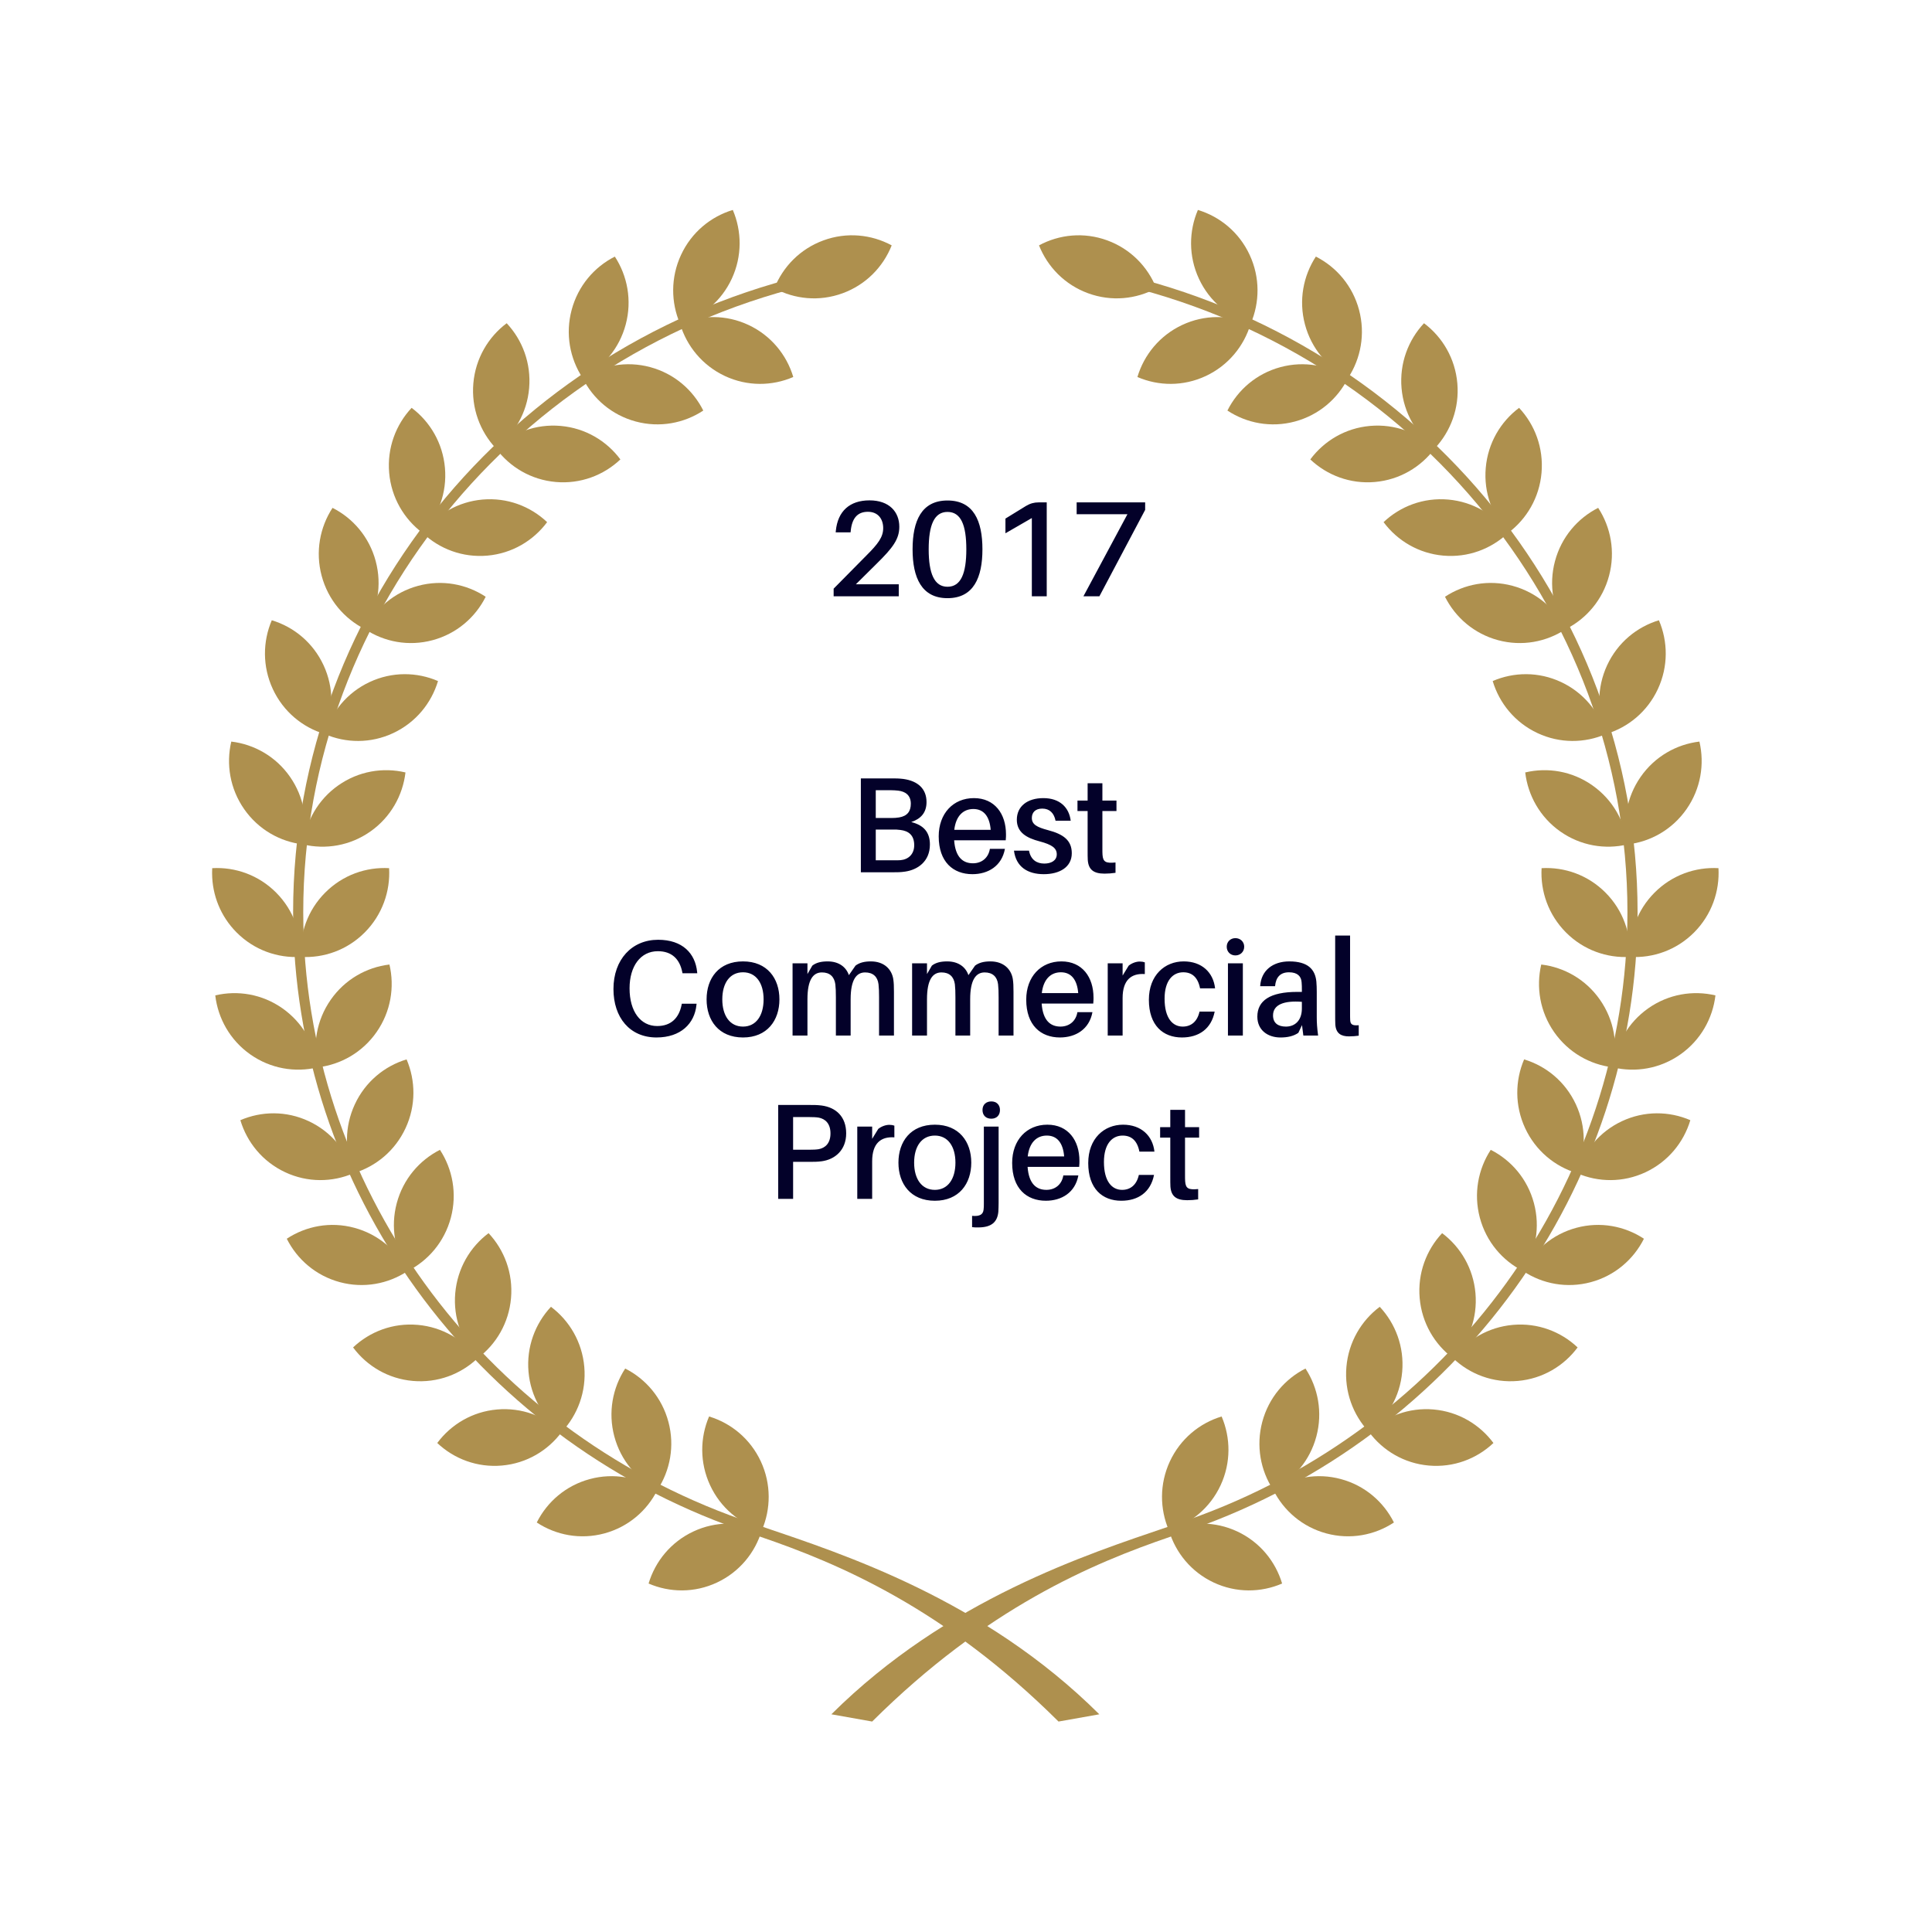 <?xml version="1.0" encoding="UTF-8"?>
<!DOCTYPE svg PUBLIC "-//W3C//DTD SVG 1.1//EN" "http://www.w3.org/Graphics/SVG/1.1/DTD/svg11.dtd">
<!-- Creator: CorelDRAW 2019 (64-Bit) -->
<svg xmlns="http://www.w3.org/2000/svg" xml:space="preserve" width="42.333mm" height="42.333mm" version="1.1" style="shape-rendering:geometricPrecision; text-rendering:geometricPrecision; image-rendering:optimizeQuality; fill-rule:evenodd; clip-rule:evenodd"
viewBox="0 0 4233.32 4233.32"
 xmlns:xlink="http://www.w3.org/1999/xlink">
 <defs>
  <style type="text/css">
   <![CDATA[
    .fil0 {fill:none}
    .fil1 {fill:#030129;fill-rule:nonzero}
    .fil2 {fill:#AE904E;fill-rule:nonzero}
   ]]>
  </style>
 </defs>
 <g id="Layer_x0020_1">
  <rect class="fil0" x="1.2" y="0.09" width="4233.33" height="4233.33"/>
  <path class="fil1" d="M1996.64 1801.28c21.06,-7.14 33.52,-20.56 33.52,-43.82 0,-28.63 -18.39,-46.22 -51.01,-50.69 -10.08,-1.19 -16.62,-1.19 -26.72,-1.19l-66.15 0 0 205.74 69.72 0c10.37,0 17.2,0 27.31,-1.51 26.99,-3.89 54.27,-21.78 54.27,-59.35 0,-27.41 -14.23,-42.62 -40.93,-49.19l-0.01 0.01zm-77.7 -69.77l33.5 0c4.76,0 10.69,0.32 15.45,0.9 16.3,1.8 27.86,10.45 27.86,28.63 0,16.7 -7.7,27.12 -25.8,30.11 -5.34,0.9 -10.37,1.19 -15.43,1.19l-35.59 0 0 -60.83 0.01 0zm54.26 153.24c-3.86,0.32 -9.18,0.32 -13.94,0.32l-40.32 0 0 -67.39 38.55 0c4.76,0 9.5,0 15.43,0.9 17.49,2.09 30.27,11.03 30.27,33.39 0,19.98 -13.04,31.3 -29.98,32.78l-0.01 0zm231.09 -56.64c0,-44.71 -24.61,-79.3 -70.3,-79.3 -45.4,0 -77.13,33.71 -77.13,83.77 0,56.07 31.72,82.89 73.85,82.89 34.42,0 64.4,-17.89 71.23,-55.46l-32.94 0c-3.28,19.98 -18.1,31.62 -37.09,31.62 -21.35,0 -38.55,-12.54 -41.22,-50.4l113.03 0c0.58,-5.66 0.58,-10.13 0.58,-13.12l-0.01 0zm-71.49 -55.43c22.83,0 35.61,16.38 37.97,45.59l-79.8 0c3.57,-30.4 19.58,-45.59 41.83,-45.59zm153.35 -23.87c-35,0 -58.13,17.89 -58.13,47.41 0,27.73 21.35,39.95 50.11,47.39 26.72,7.17 37.41,14.61 37.41,28.34 0,13.71 -12.17,20.27 -27.31,20.27 -16.32,0 -29.66,-8.04 -33.52,-28.31l-32.94 0c4.47,35.77 30.27,51.57 65.27,51.57 34.4,0 61.41,-15.19 61.41,-45.91 0,-28.02 -18.1,-41.75 -52.49,-50.69 -23.44,-6.24 -35.03,-12.22 -35.03,-26.54 0,-11.93 7.43,-20.56 22.86,-20.56 16.01,0 25.8,9.82 29.08,26.54l33.21 0c-3.55,-28.92 -23.71,-49.5 -59.93,-49.5l0 0 0 -0.01zm129.36 28.31l30.85 0 0 -22.97 -30.85 0 0 -37.86 -32.36 0 0 37.86 -22.23 0 0 22.97 22.23 0 0 85.88c0,8.94 0,15.8 0.32,21.17 1.48,20.88 12.14,30.11 36.78,30.11 8.02,0 15.74,-0.61 24.02,-1.8l0 -22.65c-21.35,2.09 -27.31,-1.19 -28.47,-16.7 -0.29,-4.18 -0.29,-7.75 -0.29,-13.12l0 -82.89zm-615.37 645.21c-9.53,-1.19 -16.91,-1.19 -27.91,-1.19l-67.05 0 0 205.74 32.65 0 0 -81.09 34.4 0c11.01,0 18.39,0 27.91,-1.22 29.63,-3.86 53.98,-24.74 53.98,-61.12 0,-36.35 -21.96,-56.94 -53.98,-61.12zm-6.25 95.73c-5.32,0.87 -12.46,1.19 -20.77,1.19l-35.3 0 0 -71.57 35.3 0c8.31,0 15.45,0.29 20.77,1.19 14.23,2.7 25.82,12.83 25.82,34.58 0,21.78 -11.59,31.91 -25.82,34.61zm154.84 -53.37c-7.99,0 -17.2,3.28 -24.32,8.92l-13.36 21.78 0 -26.83 -32.62 0 0 158.33 32.62 0 0 -82.31c0,-39.05 18.71,-54.56 48.66,-52.47l0 -25.64c-3.25,-1.19 -6.51,-1.77 -10.98,-1.77l0 -0.01zm99.69 -0.31c-53.1,0 -79.8,36.99 -79.8,83.19 0,46.22 26.7,83.48 79.8,83.48 52.81,0 79.8,-37.25 79.8,-83.48 0,-46.2 -26.99,-83.19 -79.8,-83.19zm0 142.82c-28.79,0 -45.4,-23.87 -45.4,-59.64 0,-35.77 16.62,-59.32 45.4,-59.32 28.47,0 45.09,23.55 45.09,59.32 0,35.77 -16.62,59.64 -45.09,59.64zm123.7 -193.81c-11.85,0 -19.29,7.46 -19.29,18.79 0,11.64 7.43,19.08 19.29,19.08 11.56,0 18.97,-7.43 18.97,-19.08 0,-11.32 -7.41,-18.79 -18.97,-18.79zm16 55.17l-32.33 0 0 168.46c0,4.47 0,9.23 -0.58,13.41 -1.19,10.74 -8.31,15.21 -25.21,13.71l0 24.74c4.15,0.61 8.31,0.61 13.65,0.61 29.66,0 41.8,-12.51 43.89,-34.29 0.29,-5.37 0.58,-13.12 0.58,-19.08l0 -167.56zm177.12 75.11c0,-44.71 -24.63,-79.3 -70.3,-79.3 -45.4,0 -77.13,33.71 -77.13,83.79 0,56.04 31.72,82.87 73.85,82.87 34.42,0 64.37,-17.89 71.2,-55.46l-32.94 0c-3.25,20 -18.07,31.62 -37.07,31.62 -21.35,0 -38.55,-12.54 -41.22,-50.38l113 0c0.61,-5.69 0.61,-10.16 0.61,-13.15l0 0.01zm-71.49 -55.43c22.83,0 35.59,16.4 37.97,45.61l-79.8 0c3.55,-30.43 19.58,-45.61 41.83,-45.61zm167 -23.86c-41.25,0 -76.25,30.11 -76.25,84.08 0,56.36 31.14,82.58 72.39,82.58 37.09,0 64.37,-18.79 71.78,-56.65l-33.23 0c-4.74,21.48 -18.1,32.81 -36.75,32.81 -21.99,0 -39.77,-18.18 -39.77,-61.12 0,-39.66 18.1,-57.84 40.93,-57.84 19.29,0 32.04,11.01 36.78,35.16l32.94 0c-3.86,-34.87 -29.08,-59.03 -68.82,-59.03l0 0.01zm135.84 28.31l30.88 0 0 -22.94 -30.88 0 0 -37.86 -32.31 0 0 37.86 -22.25 0 0 22.94 22.25 0 0 85.88c0,8.94 0,15.8 0.29,21.17 1.48,20.88 12.14,30.11 36.78,30.11 8.02,0 15.72,-0.58 24.02,-1.8l0 -22.65c-21.35,2.09 -27.28,-1.19 -28.47,-16.7 -0.32,-4.15 -0.32,-7.75 -0.32,-13.12l0 -82.89 0.01 0zm-1154.54 -433.5c-57.55,0 -97.87,43.23 -97.87,107.92 0,62.6 35.9,106.15 94.32,106.15 53.39,0 83.37,-30.72 87.5,-70.96l0.32 -2.99 -32.33 0 -0.61 2.99c-5.64,27.73 -22.54,45.91 -53.39,45.91 -36.17,0 -60.51,-31.59 -60.51,-82.58 0,-48.6 24.05,-81.39 62.02,-81.39 30.82,0 47.76,17.57 53.37,45.3l0.61 2.99 32.33 0 -0.29 -2.99c-4.15,-40.53 -32.04,-70.35 -85.46,-70.35l-0.01 0zm186 47.39c-53.08,0 -79.8,36.99 -79.8,83.19 0,46.22 26.72,83.5 79.8,83.5 52.81,0 79.8,-37.28 79.8,-83.5 0,-46.2 -26.99,-83.19 -79.8,-83.19zm0 142.85c-28.76,0 -45.38,-23.87 -45.38,-59.66 0,-35.75 16.62,-59.32 45.38,-59.32 28.5,0 45.11,23.57 45.11,59.32 0,35.8 -16.62,59.66 -45.11,59.66zm329.28 -104.09c-3.55,-21.75 -20.16,-38.76 -49.24,-38.76 -13.92,0 -24.92,2.7 -33.52,9.26l-14.53 20.88c-5.95,-17.59 -21.64,-30.14 -46.57,-30.14 -14.26,0 -25.21,2.7 -33.52,9.26l-10.69 18.49 0 -23.57 -32.62 0 0 158.33 32.62 0 0 -79.61c0,-42.92 12.46,-58.74 31.75,-58.74 16.91,0 26.99,8.94 29.37,25.96 0.9,8.04 1.19,16.7 1.19,28.6l0 83.79 32.33 0 0 -79.61c0,-42.92 12.73,-58.74 31.72,-58.74 16.93,0 27.31,8.94 29.37,25.96 0.9,8.04 1.19,16.7 1.19,28.6l0 83.79 32.62 0 0 -95.7c0,-12.83 -0.29,-19.98 -1.48,-28.05l0.01 0zm261.94 0c-3.55,-21.75 -20.16,-38.76 -49.24,-38.76 -13.94,0 -24.92,2.7 -33.52,9.26l-14.53 20.88c-5.95,-17.59 -21.67,-30.14 -46.59,-30.14 -14.23,0 -25.19,2.7 -33.5,9.26l-10.69 18.49 0 -23.57 -32.62 0 0 158.33 32.62 0 0 -79.61c0,-42.92 12.44,-58.74 31.75,-58.74 16.91,0 26.99,8.94 29.34,25.96 0.9,8.04 1.19,16.7 1.19,28.6l0 83.79 32.33 0 0 -79.61c0,-42.92 12.78,-58.74 31.75,-58.74 16.91,0 27.31,8.94 29.37,25.96 0.9,8.04 1.19,16.7 1.19,28.6l0 83.79 32.62 0 0 -95.7c0,-12.83 -0.29,-19.98 -1.48,-28.05l0.01 0zm176.79 40.56c0,-44.71 -24.61,-79.32 -70.3,-79.32 -45.38,0 -77.13,33.71 -77.13,83.79 0,56.07 31.75,82.89 73.85,82.89 34.42,0 64.37,-17.89 71.23,-55.46l-32.94 0c-3.28,19.98 -18.1,31.62 -37.09,31.62 -21.35,0 -38.55,-12.54 -41.22,-50.4l113.03 0c0.58,-5.66 0.58,-10.13 0.58,-13.12l-0.01 0zm-71.49 -55.46c22.83,0 35.61,16.4 37.97,45.61l-79.8 0c3.57,-30.4 19.58,-45.61 41.83,-45.61zm172.93 -23.54c-7.99,0 -17.2,3.28 -24.32,8.94l-13.36 21.78 0 -26.86 -32.62 0 0 158.33 32.62 0 0 -82.29c0,-39.05 18.71,-54.58 48.66,-52.47l0 -25.66c-3.25,-1.16 -6.54,-1.77 -10.98,-1.77zm96.12 -0.32c-41.22,0 -76.25,30.14 -76.25,84.11 0,56.33 31.17,82.58 72.39,82.58 37.09,0 64.37,-18.79 71.78,-56.65l-33.21 0c-4.76,21.46 -18.1,32.81 -36.78,32.81 -21.96,0 -39.77,-18.2 -39.77,-61.15 0,-39.66 18.1,-57.84 40.96,-57.84 19.26,0 32.01,11.03 36.78,35.19l32.91 0c-3.86,-34.9 -29.05,-59.06 -68.82,-59.06l0.01 0.01zm113.3 -50.96c-10.95,0 -18.97,8.02 -18.97,18.76 0,11.06 8.02,19.1 18.97,19.1 11.01,0 19.31,-8.04 19.31,-19.1 0,-10.74 -8.31,-18.76 -19.31,-18.76zm16.35 213.47l0 -158.33 -32.65 0 0 158.33 32.65 0zm132.58 0l32.33 0c-2.35,-17.59 -2.96,-28.34 -2.96,-40.24l0 -55.77c0,-7.43 -0.29,-15.8 -0.87,-22.33 -2.67,-26.86 -18.71,-44.16 -59.35,-44.16 -35.88,0 -61.7,19.69 -63.76,54.27l32.62 0c1.77,-19.66 11.56,-30.4 30.56,-30.4 18.68,0 26.7,8.94 27.6,21.78 0.58,5.95 0.58,11.32 0.58,17.28l0 3.89 -10.08 0c-59.64,0 -87.5,19.08 -87.5,54.24 0,29.53 22.81,45.64 50.69,45.64 14.84,0 28.47,-2.7 39.16,-10.16l8.02 -16.96 2.96 22.94 0 -0.02zm-38.26 -19.66c-17.22,0 -28.18,-7.78 -28.18,-24.47 0,-24.16 24.9,-32.78 63.18,-29.79l0 14.61c0,25.64 -14.55,39.66 -35,39.66l0 -0.01zm140.63 -199.47l-32.65 0 0 171.71c0,9.55 0,16.7 0.29,22.67 1.19,20.27 12.75,26.54 29.95,26.54 7.43,0 14.84,-0.61 21.38,-1.51l0 -22.94c-13.94,1.19 -18.1,-1.8 -18.71,-10.74 -0.26,-4.79 -0.26,-9.55 -0.26,-14.9l0 -170.84 0 0.01z"/>
  <path class="fil1" d="M1875.31 1280.31l45.11 -44.71c35.88,-35.19 50.11,-54.27 50.11,-81.41 0,-32.49 -21.96,-57.81 -65.27,-57.81 -43.29,0 -69.69,23.55 -73.85,67.07l-0.29 2.99 32.62 0 0.32 -2.99c2.65,-27.15 14.23,-42.04 37.65,-42.04 22.25,0 33.52,15.8 33.52,35.77 0,19.69 -11.27,34.58 -37.07,60.25l-71.52 72.42 0 16.72 142.69 0 0 -26.25 -94.03 0 0.01 -0.01zm200.82 -183.65c-56.94,0 -76.52,44.71 -76.52,107.02 0,61.73 19.58,107.02 76.52,107.02 57.26,0 76.54,-45.3 76.54,-107.02 0,-62.31 -19.29,-107.02 -76.54,-107.02zm0 189.02c-29.05,0 -41.22,-29.24 -41.22,-81.99 0,-53.37 12.17,-81.99 41.22,-81.99 29.37,0 41.25,28.63 41.25,81.99 0,52.76 -11.88,81.99 -41.25,81.99zm217.43 -184.86l-18.1 0c-9.18,0 -17.78,2.09 -27.28,7.75l-45.09 27.73 0 32.2 57.84 -33.39 0 171.45 32.62 0 0 -205.74 0.01 0zm215.66 0l-150.1 0 0 25.96 111.26 0 -96.41 179.78 35 0 100.25 -189.34 0 -16.4z"/>
  <g id="_1128814561072">
   <path class="fil2" d="M1588.29 823.85c-49.29,-23.12 -83.56,-65.48 -98.08,-113.98 46.33,-20.03 100.65,-20.93 149.94,2.2 49.29,23.12 83.56,65.46 98.05,114.01 -46.33,20.03 -100.62,20.88 -149.91,-2.22l0 -0.01z"/>
   <path class="fil2" d="M1603.45 610.73c-23.02,49.53 -65.14,83.95 -113.43,98.56 -19.92,-46.57 -20.77,-101.15 2.22,-150.71 22.97,-49.53 65.11,-83.95 113.43,-98.56 19.9,46.57 20.74,101.15 -2.22,150.71z"/>
   <path class="fil2" d="M1392.97 923.57c-52.55,-14.16 -93.58,-49.87 -116.26,-95.17 42.15,-27.78 95.46,-38.13 148.01,-23.97 52.57,14.16 93.58,49.9 116.28,95.17 -42.17,27.78 -95.49,38.1 -148.03,23.97z"/>
   <path class="fil2" d="M1371.06 711.01c-14.08,52.81 -49.64,94.06 -94.67,116.89 -27.68,-42.41 -37.94,-95.99 -23.84,-148.8 14.08,-52.81 49.61,-94.06 94.67,-116.87 27.65,42.39 37.91,95.99 23.84,148.78z"/>
   <path class="fil2" d="M1217.74 1056.1c-54.21,-4.76 -100.78,-32.78 -130.97,-73.42 36.75,-34.74 87.47,-54.19 141.66,-49.42 54.19,4.76 100.78,32.78 130.94,73.4 -36.72,34.74 -87.44,54.21 -141.63,49.45l0 -0.01z"/>
   <path class="fil2" d="M1159.42 850.63c-4.71,54.45 -32.62,101.28 -73.03,131.6 -34.55,-36.91 -53.92,-87.89 -49.19,-142.35 4.74,-54.48 32.62,-101.34 73.03,-131.63 34.58,36.91 53.92,87.89 49.19,142.37l0 0.01z"/>
   <path class="fil2" d="M1067.88 1217.45c-54.19,4.76 -104.91,-14.68 -141.66,-49.42 30.19,-40.61 76.78,-68.63 130.97,-73.42 54.21,-4.76 104.91,14.71 141.63,49.48 -30.16,40.59 -76.76,68.61 -130.94,73.37l0 -0.01z"/>
   <path class="fil2" d="M974.96 1025.28c4.76,54.45 -14.61,105.44 -49.19,142.35 -40.4,-30.32 -68.29,-77.13 -73.03,-131.6 -4.74,-54.48 14.63,-105.46 49.19,-142.37 40.43,30.32 68.29,77.15 73.03,131.63l0 -0.01z"/>
   <path class="fil2" d="M947.97 1402.73c-52.55,14.16 -105.86,3.84 -148.01,-23.97 22.67,-45.27 63.71,-80.99 116.26,-95.14 52.55,-14.16 105.86,-3.84 148.03,23.97 -22.7,45.27 -63.71,80.99 -116.28,95.14z"/>
   <path class="fil2" d="M823.27 1229.67c14.08,52.81 3.81,106.42 -23.84,148.8 -45.03,-22.83 -80.59,-64.06 -94.67,-116.87 -14.08,-52.81 -3.81,-106.42 23.87,-148.8 45.03,22.83 80.57,64.06 94.64,116.87z"/>
   <path class="fil2" d="M861.66 1606.28c-49.29,23.1 -103.58,22.25 -149.91,2.22 14.53,-48.5 48.76,-90.86 98.08,-114.01 49.29,-23.07 103.58,-22.23 149.91,-2.2 -14.53,48.52 -48.79,90.88 -98.08,113.98l0 0.01z"/>
   <path class="fil2" d="M708.97 1457.64c22.97,49.53 22.15,104.11 2.22,150.65 -48.31,-14.55 -90.43,-49 -113.43,-98.53 -22.99,-49.58 -22.12,-104.14 -2.22,-150.68 48.29,14.58 90.43,49 113.43,98.56z"/>
   <path class="fil2" d="M811.58 1821.94c-44.56,31.35 -98.19,39.98 -147.24,28.34 5.9,-50.32 32.31,-98 76.86,-129.35 44.56,-31.38 98.19,-40.01 147.27,-28.39 -5.93,50.35 -32.33,98.03 -76.89,129.41l0 -0.01z"/>
   <path class="fil2" d="M635.52 1702.19c31.19,44.77 39.77,98.66 28.2,148.01 -50.09,-5.95 -97.53,-32.49 -128.72,-77.28 -31.22,-44.79 -39.79,-98.66 -28.23,-148.01 50.09,5.95 97.53,32.49 128.75,77.28z"/>
   <path class="fil2" d="M799.22 2043.11c-38.47,38.66 -89.77,56.52 -140.12,53.63 -2.86,-50.61 14.9,-102.16 53.37,-140.81 38.47,-38.68 89.77,-56.52 140.12,-53.66 2.86,50.61 -14.9,102.18 -53.37,140.84z"/>
   <path class="fil2" d="M605.15 1955.93c38.44,38.66 56.22,90.2 53.37,140.81 -50.35,2.88 -101.65,-14.98 -140.12,-53.63 -35.48,-35.64 -53.34,-82.23 -53.66,-128.98l0 -2.75c0,-3.04 0.11,-6.09 0.26,-9.1 50.38,-2.86 101.68,14.98 140.15,53.66l0 -0.01z"/>
   <path class="fil2" d="M825.15 2261.44c-31.22,44.79 -78.66,71.33 -128.75,77.28 -11.56,-49.34 -2.99,-103.24 28.23,-148.01 31.19,-44.79 78.63,-71.33 128.72,-77.28 11.56,49.34 2.99,103.24 -28.2,148.01z"/>
   <path class="fil2" d="M618.93 2209.42c44.56,31.38 70.96,79.08 76.89,129.41 -49.08,11.64 -102.71,2.99 -147.27,-28.36 -44.56,-31.35 -70.96,-79.06 -76.86,-129.41 49.08,-11.62 102.68,-2.96 147.24,28.36z"/>
   <path class="fil2" d="M888.65 2471.97c-22.99,49.53 -65.11,83.95 -113.43,98.56 -19.92,-46.57 -20.77,-101.15 2.22,-150.68 22.99,-49.56 65.14,-83.98 113.43,-98.56 19.9,46.57 20.77,101.12 -2.22,150.68z"/>
   <path class="fil2" d="M676.59 2456.73c49.32,23.1 83.56,65.46 98.08,114.01 -46.33,20 -100.62,20.88 -149.91,-2.22 -49.32,-23.12 -83.56,-65.46 -98.08,-114.01 46.33,-20 100.62,-20.88 149.91,2.22z"/>
   <path class="fil2" d="M987.87 2668.29c-14.1,52.81 -49.64,94.03 -94.69,116.84 -27.65,-42.39 -37.91,-95.96 -23.84,-148.78 14.08,-52.81 49.64,-94.06 94.67,-116.87 27.68,42.39 37.94,95.96 23.87,148.8l-0.01 0.01z"/>
   <path class="fil2" d="M776.39 2690.3c52.55,14.13 93.58,49.87 116.28,95.14 -42.17,27.81 -95.49,38.1 -148.03,23.97 -52.55,-14.18 -93.58,-49.9 -116.26,-95.14 42.15,-27.83 95.49,-38.13 148.01,-23.97z"/>
   <path class="fil2" d="M1119.74 2844.4c-4.76,54.48 -32.62,101.31 -73.05,131.6 -34.55,-36.88 -53.92,-87.87 -49.19,-142.35 4.74,-54.45 32.62,-101.28 73.03,-131.6 34.58,36.91 53.95,87.89 49.21,142.35z"/>
   <path class="fil2" d="M915.27 2903c54.21,4.76 100.81,32.78 130.97,73.4 -36.72,34.77 -87.44,54.21 -141.63,49.45 -54.21,-4.76 -100.81,-32.81 -130.94,-73.42 36.7,-34.71 87.42,-54.19 141.61,-49.42l-0.01 -0.01z"/>
   <path class="fil2" d="M1280.29 2995.02c4.74,54.45 -14.66,105.44 -49.21,142.35 -40.4,-30.32 -68.29,-77.13 -73.03,-131.6 -4.76,-54.45 14.63,-105.46 49.19,-142.37 40.4,30.32 68.29,77.18 73.05,131.63l0 -0.01z"/>
   <path class="fil2" d="M1089.07 3088.4c54.19,-4.76 104.91,14.71 141.61,49.45 -30.14,40.61 -76.73,68.63 -130.92,73.4 -54.21,4.76 -104.91,-14.68 -141.66,-49.42 30.16,-40.61 76.76,-68.66 130.97,-73.42l0 -0.01z"/>
   <path class="fil2" d="M1464.62 3115.54c14.08,52.81 3.81,106.39 -23.87,148.78 -45.03,-22.81 -80.59,-64.06 -94.67,-116.89 -14.08,-52.78 -3.81,-106.39 23.84,-148.75 45.03,22.78 80.59,64.03 94.69,116.87l0.01 -0.01z"/>
   <path class="fil2" d="M1292.43 3240.87c52.55,-14.18 105.86,-3.84 148.03,23.97 -22.7,45.27 -63.74,80.99 -116.28,95.14 -52.55,14.16 -105.86,3.84 -148.03,-23.97 22.7,-45.27 63.74,-81.02 116.28,-95.14z"/>
   <path class="fil2" d="M1667.13 3202.27c22.97,49.56 22.12,104.11 2.2,150.71 -48.29,-14.61 -90.43,-49.03 -113.4,-98.58 -23.02,-49.56 -22.15,-104.11 -2.22,-150.68 48.29,14.61 90.41,49.03 113.43,98.56l-0.01 -0.01z"/>
   <path class="fil2" d="M1519.23 3355.76c49.29,-23.12 103.56,-22.25 149.89,-2.22 -14.5,48.52 -48.76,90.88 -98.05,114.01 -49.29,23.1 -103.58,22.25 -149.91,2.22 14.53,-48.55 48.76,-90.88 98.08,-114.01l-0.01 0z"/>
   <path class="fil2" d="M1846.26 642.59c-51.12,18.73 -105.12,13.1 -149.54,-10.9 18.65,-47.07 56.44,-86.28 107.58,-104.96 51.09,-18.73 105.12,-13.1 149.54,10.9 -18.68,47.1 -56.46,86.28 -107.58,104.96z"/>
   <path class="fil2" d="M2319.38 3772.18c-249.98,-248.6 -482.36,-346.63 -654.26,-405.21 -16.54,-5.64 -31.94,-10.87 -45.91,-15.77 -584.33,-205.58 -976.95,-749.17 -976.95,-1352.71 0,-679.13 496.6,-1271.56 1180.84,-1408.64l4.34 21.88c-673.89,135.04 -1162.98,718.21 -1162.98,1386.76 0,594.04 386.64,1129.19 962.05,1331.62 13.97,4.89 29.26,10.11 45.75,15.72 173.7,59.19 482.89,158.25 736.52,410.47l-89.4 15.88z"/>
   <path class="fil2" d="M2642.18 823.85c49.29,-23.12 83.56,-65.48 98.05,-113.98 -46.33,-20.03 -100.62,-20.93 -149.91,2.2 -49.29,23.12 -83.56,65.46 -98.05,114.01 46.33,20.03 100.62,20.88 149.91,-2.22l0 -0.01z"/>
   <path class="fil2" d="M2627.01 610.73c23.02,49.53 65.14,83.95 113.43,98.56 19.92,-46.57 20.8,-101.15 -2.22,-150.71 -22.99,-49.53 -65.11,-83.95 -113.43,-98.56 -19.92,46.57 -20.74,101.15 2.22,150.71z"/>
   <path class="fil2" d="M2837.49 923.57c52.52,-14.16 93.58,-49.87 116.28,-95.17 -42.2,-27.78 -95.51,-38.13 -148.06,-23.97 -52.55,14.16 -93.56,49.9 -116.23,95.17 42.15,27.78 95.46,38.1 148.01,23.97z"/>
   <path class="fil2" d="M2859.4 711.01c14.08,52.81 49.64,94.06 94.67,116.89 27.65,-42.41 37.91,-95.99 23.84,-148.8 -14.08,-52.81 -49.61,-94.06 -94.67,-116.87 -27.65,42.39 -37.94,95.99 -23.84,148.78z"/>
   <path class="fil2" d="M3012.72 1056.1c54.21,-4.76 100.81,-32.78 130.97,-73.42 -36.72,-34.74 -87.44,-54.19 -141.66,-49.42 -54.19,4.76 -100.78,32.78 -130.94,73.4 36.72,34.74 87.44,54.21 141.63,49.45l0 -0.01z"/>
   <path class="fil2" d="M3071.01 850.63c4.76,54.45 32.65,101.28 73.05,131.6 34.55,-36.91 53.92,-87.89 49.19,-142.35 -4.74,-54.48 -32.62,-101.34 -73.03,-131.63 -34.58,36.91 -53.92,87.89 -49.21,142.37l0 0.01z"/>
   <path class="fil2" d="M3162.58 1217.45c54.19,4.76 104.91,-14.68 141.63,-49.42 -30.16,-40.61 -76.76,-68.63 -130.94,-73.42 -54.21,-4.76 -104.93,14.71 -141.63,49.48 30.16,40.59 76.76,68.61 130.94,73.37l0 -0.01z"/>
   <path class="fil2" d="M3255.51 1025.28c-4.74,54.45 14.61,105.44 49.19,142.35 40.4,-30.32 68.29,-77.13 73.03,-131.6 4.74,-54.48 -14.63,-105.46 -49.19,-142.37 -40.4,30.32 -68.32,77.15 -73.03,131.63l0 -0.01z"/>
   <path class="fil2" d="M3282.47 1402.73c52.57,14.16 105.86,3.84 148.03,-23.97 -22.67,-45.27 -63.74,-80.99 -116.28,-95.14 -52.55,-14.16 -105.86,-3.84 -148.01,23.97 22.7,45.27 63.71,80.99 116.26,95.14z"/>
   <path class="fil2" d="M3407.19 1229.67c-14.08,52.81 -3.81,106.42 23.84,148.8 45.03,-22.83 80.59,-64.06 94.67,-116.87 14.1,-52.81 3.81,-106.42 -23.84,-148.8 -45.06,22.83 -80.59,64.06 -94.67,116.87z"/>
   <path class="fil2" d="M3368.8 1606.28c49.29,23.1 103.58,22.25 149.89,2.22 -14.5,-48.5 -48.74,-90.86 -98.03,-114.01 -49.29,-23.07 -103.61,-22.23 -149.94,-2.2 14.53,48.52 48.76,90.88 98.08,113.98l0 0.01z"/>
   <path class="fil2" d="M3521.49 1457.64c-22.99,49.53 -22.12,104.11 -2.22,150.65 48.29,-14.55 90.43,-49 113.43,-98.53 22.99,-49.58 22.15,-104.14 2.22,-150.68 -48.29,14.58 -90.43,49 -113.43,98.56z"/>
   <path class="fil2" d="M3418.86 1821.94c44.58,31.35 98.19,39.98 147.27,28.34 -5.9,-50.32 -32.31,-98 -76.89,-129.35 -44.53,-31.38 -98.16,-40.01 -147.24,-28.39 5.93,50.35 32.33,98.03 76.86,129.41l0 -0.01z"/>
   <path class="fil2" d="M3594.94 1702.19c-31.19,44.77 -39.77,98.66 -28.2,148.01 50.09,-5.95 97.53,-32.49 128.72,-77.28 31.22,-44.79 39.79,-98.66 28.23,-148.01 -50.09,5.95 -97.53,32.49 -128.75,77.28z"/>
   <path class="fil2" d="M3431.24 2043.11c38.44,38.66 89.77,56.52 140.12,53.63 2.86,-50.61 -14.9,-102.16 -53.37,-140.81 -38.47,-38.68 -89.77,-56.52 -140.12,-53.66 -2.88,50.61 14.9,102.18 53.37,140.84z"/>
   <path class="fil2" d="M3625.31 1955.93c-38.47,38.66 -56.22,90.2 -53.37,140.81 50.35,2.88 101.65,-14.98 140.12,-53.63 38.47,-38.66 56.25,-90.22 53.37,-140.84 -50.35,-2.86 -101.65,14.98 -140.12,53.66z"/>
   <path class="fil2" d="M3405.31 2261.44c31.22,44.79 78.66,71.33 128.72,77.28 11.62,-49.34 3.02,-103.24 -28.2,-148.01 -31.19,-44.79 -78.63,-71.33 -128.72,-77.28 -11.56,49.34 -2.96,103.24 28.2,148.01z"/>
   <path class="fil2" d="M3611.53 2209.42c-44.56,31.38 -70.96,79.08 -76.89,129.41 49.08,11.64 102.71,2.99 147.27,-28.36 44.56,-31.35 70.96,-79.06 76.89,-129.41 -49.11,-11.62 -102.71,-2.96 -147.27,28.36z"/>
   <path class="fil2" d="M3341.81 2471.97c22.99,49.53 65.14,83.95 113.43,98.56 19.92,-46.57 20.74,-101.15 -2.22,-150.68 -23.02,-49.56 -65.11,-83.98 -113.43,-98.56 -19.9,46.57 -20.77,101.12 2.22,150.68z"/>
   <path class="fil2" d="M3553.85 2456.73c-49.29,23.1 -83.56,65.46 -98.05,114.01 46.33,20 100.62,20.88 149.91,-2.22 49.29,-23.12 83.56,-65.46 98.08,-114.01 -46.33,-20 -100.59,-20.88 -149.94,2.22z"/>
   <path class="fil2" d="M3242.59 2668.29c14.1,52.81 49.64,94.03 94.69,116.84 27.65,-42.39 37.91,-95.96 23.84,-148.78 -14.08,-52.81 -49.64,-94.06 -94.67,-116.87 -27.65,42.39 -37.94,95.96 -23.87,148.8l0.01 0.01z"/>
   <path class="fil2" d="M3454.05 2690.3c-52.52,14.13 -93.56,49.87 -116.23,95.14 42.15,27.81 95.46,38.1 148.01,23.97 52.55,-14.18 93.58,-49.9 116.28,-95.14 -42.17,-27.83 -95.51,-38.13 -148.06,-23.97z"/>
   <path class="fil2" d="M3110.73 2844.4c4.76,54.48 32.65,101.31 73.05,131.6 34.55,-36.88 53.92,-87.87 49.19,-142.35 -4.76,-54.45 -32.65,-101.28 -73.05,-131.6 -34.55,36.91 -53.92,87.89 -49.19,142.35z"/>
   <path class="fil2" d="M3315.17 2903c-54.19,4.76 -100.78,32.78 -130.94,73.4 36.72,34.77 87.44,54.21 141.63,49.45 54.19,-4.76 100.78,-32.81 130.94,-73.42 -36.72,-34.71 -87.42,-54.19 -141.63,-49.42l0 -0.01z"/>
   <path class="fil2" d="M2950.2 2995.02c-4.76,54.45 14.61,105.44 49.19,142.35 40.4,-30.32 68.29,-77.13 73.03,-131.6 4.76,-54.45 -14.63,-105.46 -49.19,-142.37 -40.4,30.32 -68.29,77.18 -73.03,131.63l0 -0.01z"/>
   <path class="fil2" d="M3141.39 3088.4c-54.19,-4.76 -104.91,14.71 -141.61,49.45 30.14,40.61 76.73,68.63 130.92,73.4 54.19,4.76 104.93,-14.68 141.66,-49.42 -30.16,-40.61 -76.78,-68.66 -130.97,-73.42l0 -0.01z"/>
   <path class="fil2" d="M2765.84 3115.54c-14.05,52.81 -3.81,106.39 23.87,148.78 45.03,-22.81 80.59,-64.06 94.67,-116.89 14.08,-52.78 3.81,-106.39 -23.84,-148.75 -45.03,22.78 -80.59,64.03 -94.69,116.87l-0.01 -0.01z"/>
   <path class="fil2" d="M2938.03 3240.87c-52.55,-14.18 -105.86,-3.84 -148.01,23.97 22.67,45.27 63.71,80.99 116.26,95.14 52.55,14.16 105.86,3.84 148.03,-23.97 -22.7,-45.27 -63.74,-81.02 -116.28,-95.14z"/>
   <path class="fil2" d="M2563.33 3202.27c-22.97,49.56 -22.12,104.11 -2.2,150.71 48.29,-14.61 90.41,-49.03 113.43,-98.58 22.97,-49.56 22.12,-104.11 2.2,-150.68 -48.29,14.61 -90.43,49.03 -113.43,98.56l0 -0.01z"/>
   <path class="fil2" d="M2711.23 3355.76c-49.29,-23.12 -103.56,-22.25 -149.89,-2.22 14.53,48.52 48.74,90.88 98.03,114.01 49.32,23.1 103.61,22.25 149.94,2.22 -14.53,-48.55 -48.76,-90.88 -98.08,-114.01z"/>
   <path class="fil2" d="M2384.23 642.59c51.12,18.73 105.12,13.1 149.52,-10.9 -18.65,-47.07 -56.44,-86.28 -107.58,-104.96 -51.12,-18.73 -105.12,-13.1 -149.54,10.9 18.68,47.1 56.46,86.28 107.61,104.96l-0.01 0z"/>
   <path class="fil2" d="M1911.05 3772.18l-89.38 -15.88c253.63,-252.23 562.8,-351.29 736.52,-410.47 16.46,-5.61 31.75,-10.82 45.72,-15.72 575.44,-202.43 962.08,-737.58 962.08,-1331.62 0,-668.52 -489.08,-1251.72 -1162.95,-1386.76l4.31 -21.88c684.24,137.08 1180.84,729.51 1180.84,1408.64 0,603.54 -392.62,1147.13 -976.95,1352.71 -14,4.89 -29.34,10.13 -45.93,15.77 -171.9,58.58 -404.26,156.61 -654.26,405.21z"/>
  </g>
 </g>
</svg>
